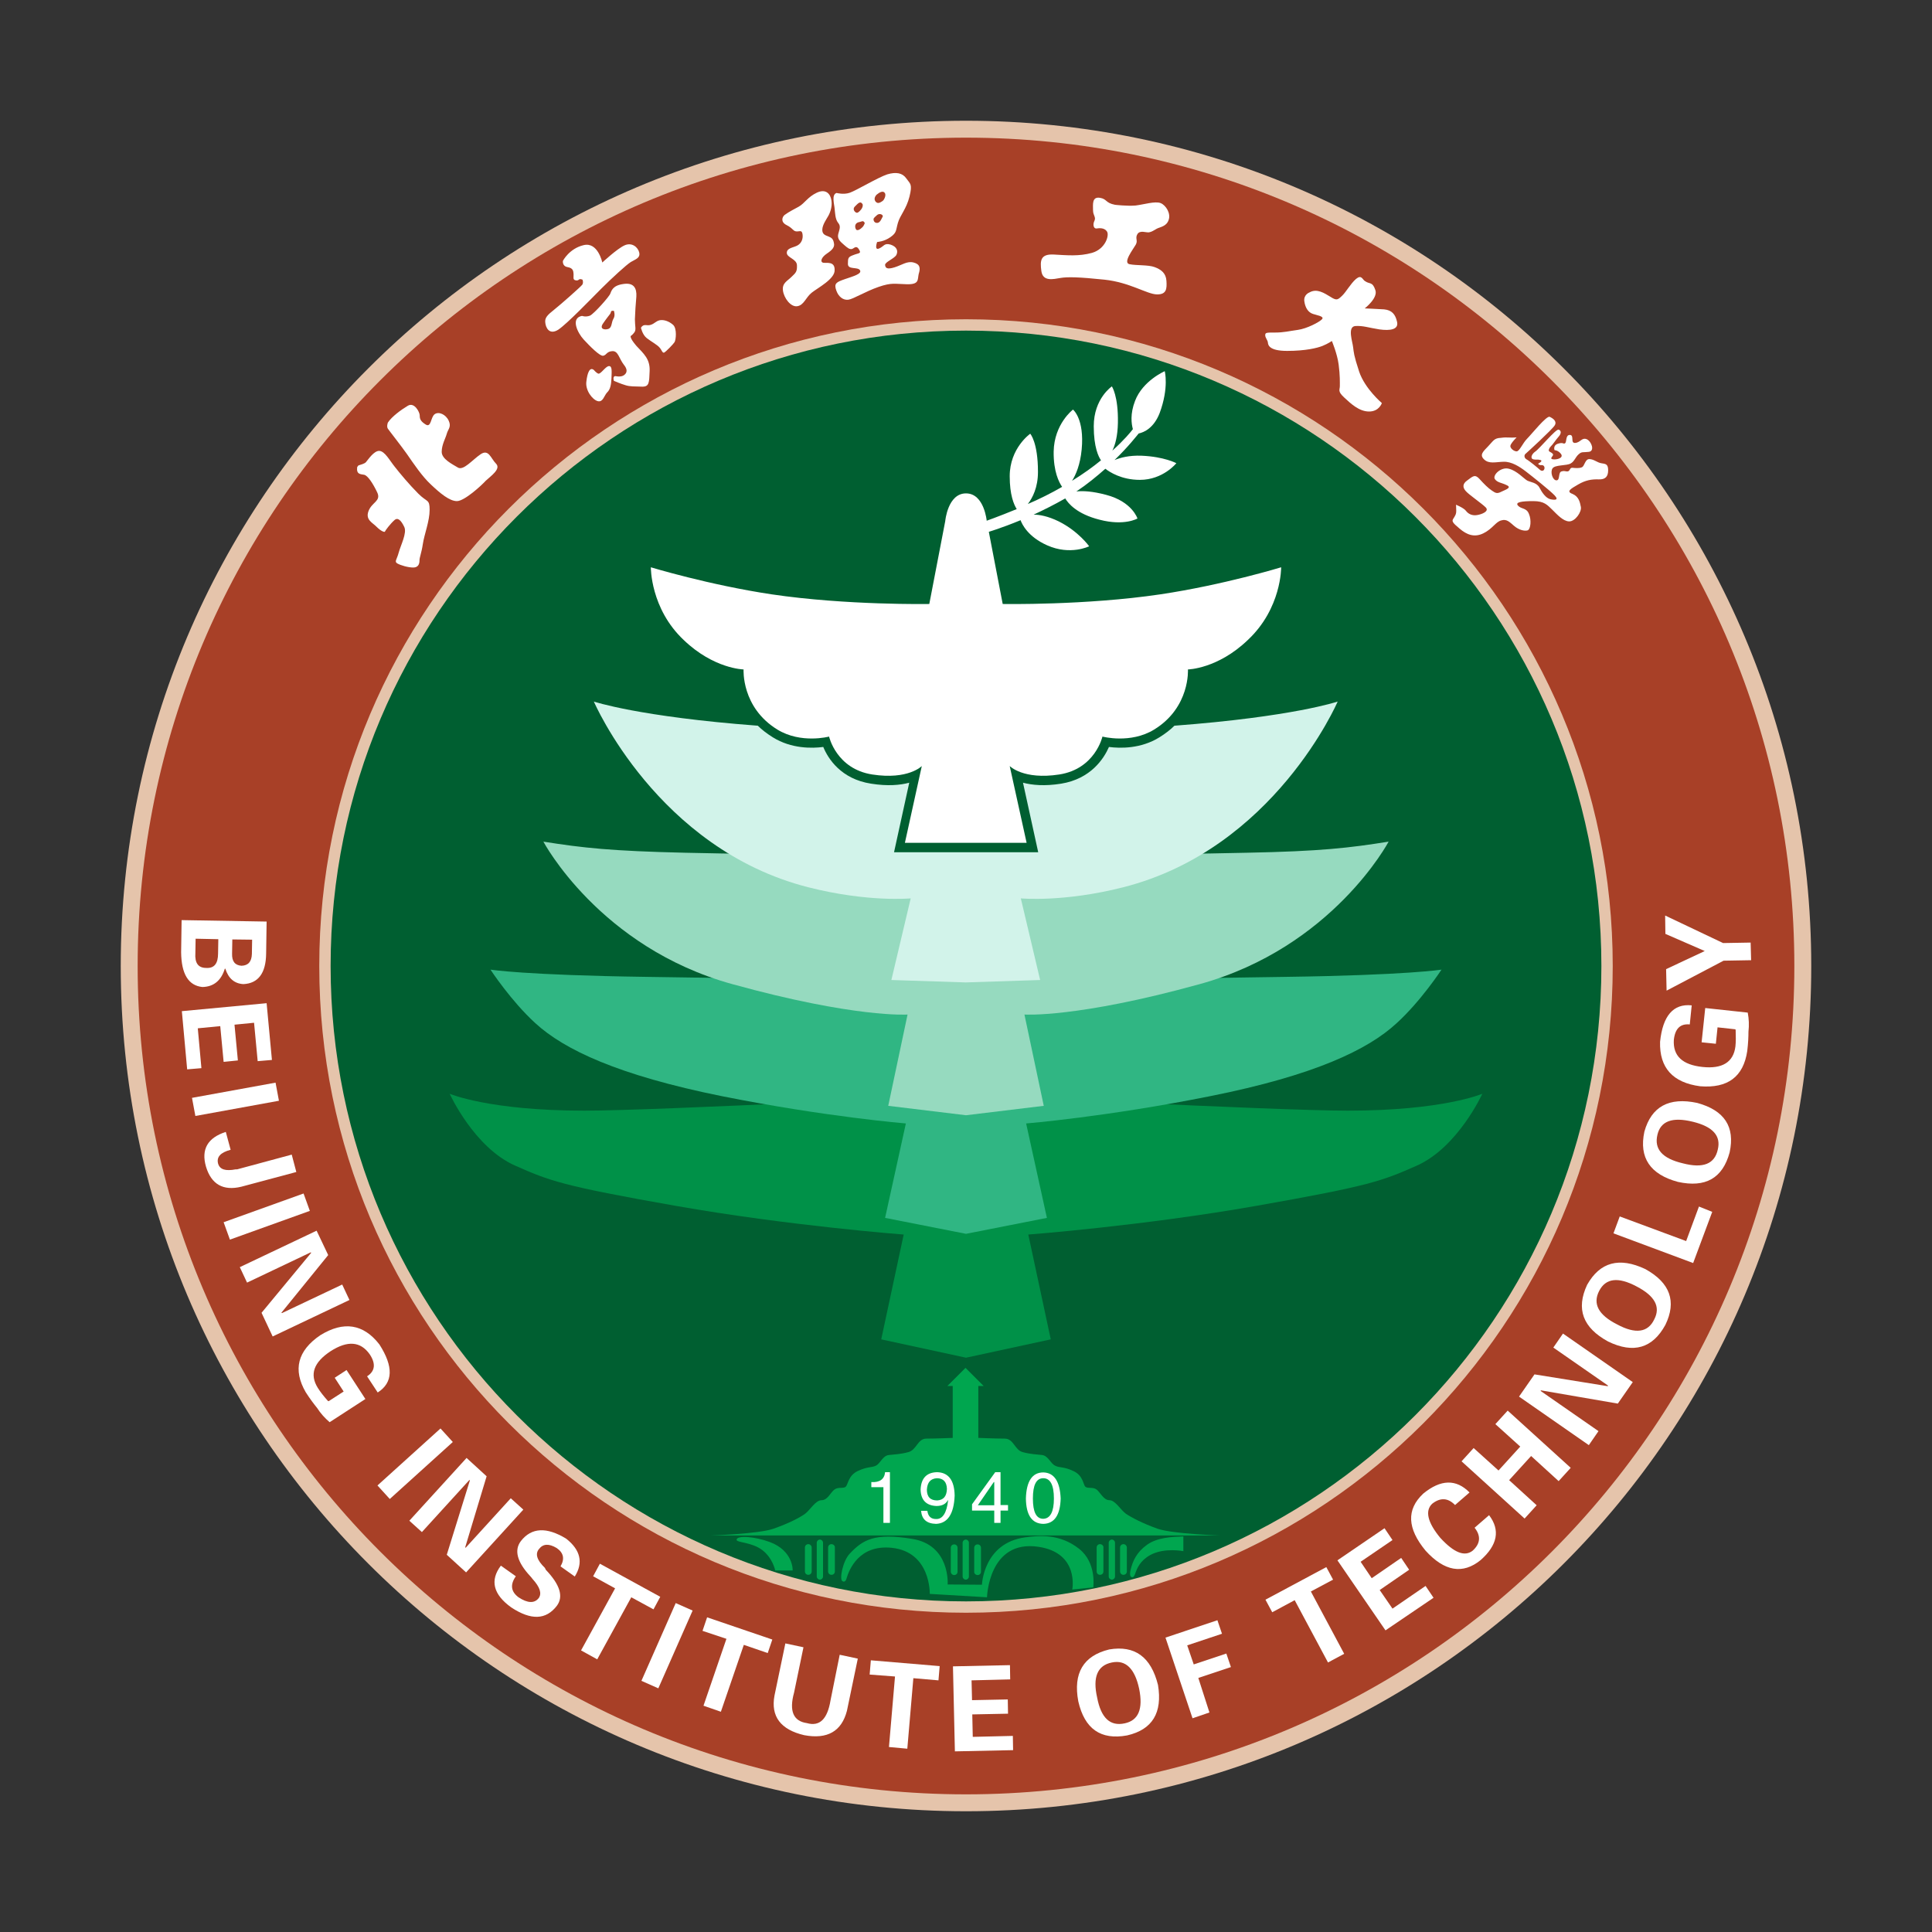 <?xml version="1.0" encoding="utf-8"?>
<!-- Generator: Adobe Illustrator 22.1.0, SVG Export Plug-In . SVG Version: 6.00 Build 0)  -->
<svg version="1.1" id="图层_1" xmlns="http://www.w3.org/2000/svg" xmlns:xlink="http://www.w3.org/1999/xlink" x="0px" y="0px"
	 viewBox="0 0 800 800" style="enable-background:new 0 0 800 800;" xml:space="preserve">
<rect x="0" y="0" width="800" height="800" fill="#333333" stroke="none"/>
<style type="text/css">
	.st0{fill:#E5C4AB;}
	.st1{fill:#A84027;}
	.st2{fill:#FFFFFF;}
	.st3{fill:#005F31;}
	.st4{fill:#009148;}
	.st5{fill:#30B683;}
	.st6{fill:#96DABF;}
	.st7{fill:#D2F3EA;}
	.st8{fill:#00A64F;}
</style>
<g>
	<path class="st0" d="M750,400c0,193.3-156.7,350-350,350C206.7,750,50,593.3,50,400C50,206.7,206.7,50,400,50
		C593.3,50,750,206.7,750,400"/>
	<path class="st1" d="M743,400c0,189.4-153.5,343-343,343C210.6,743,57,589.4,57,400C57,210.6,210.6,57,400,57
		C589.4,57,743,210.6,743,400"/>
	<g>
		<path class="st2" d="M75,394.3l0.2-13.3l35.2,0.6l-0.2,13.3c-0.1,8.1-3.3,12.3-9.4,12.6c-3.7-0.2-6.2-2.3-7.5-6.4l-0.2,0
			c-1.5,4.9-4.6,7.5-9.3,7.6C78,408.1,75.1,403.3,75,394.3z M81,388.7l-0.1,5.9c-0.3,4.2,1.2,6.2,4.5,6.2c3.3,0.2,4.9-1.8,4.9-6
			l0.1-5.9L81,388.7z M96.2,389l-0.1,5.9c-0.1,3.2,1.2,4.8,3.9,5c2.8-0.1,4.2-1.7,4.3-4.9l0.1-5.9L96.2,389z"/>
		<path class="st2" d="M75.3,418.7l35.1-3.3l2.2,23.5l-5.9,0.5l-1.5-15.9l-8.1,0.8l1.4,14.8l-5.9,0.6l-1.4-14.8l-9.3,0.9l1.5,16.5
			l-5.9,0.5L75.3,418.7z"/>
		<path class="st2" d="M115.5,455.8l-34.6,6.3l-1.4-7.5l34.6-6.3L115.5,455.8z"/>
		<path class="st2" d="M120.8,478.1l1.9,7.2l-22.8,6.1c-7.5,1.8-12.4-1-14.6-8.3c-2.1-7.2,0.7-12,8.2-14.4l2,7.4
			c-4.2,1.1-5.9,3-5.2,5.7c0.7,2.5,3.1,3.2,7.3,2.4c0.1,0,0.3,0,0.6,0L120.8,478.1z"/>
		<path class="st2" d="M128.3,501.4l-33.1,11.9l-2.6-7.2l33.1-11.9L128.3,501.4z"/>
		<path class="st2" d="M112.9,553.4l-4.6-9.8l20.6-24.9l-0.3-0.1l-26.3,12.5l-3-6.4l31.8-15.1l4.8,10.1l-19.4,23.9l0.3,0.1
			l24.9-11.8l3,6.4L112.9,553.4z"/>
		<path class="st2" d="M142.3,576.2l-3.7-5.7l4.9-3.2l7.8,12l-14.8,9.6c-2-1.7-3.8-3.7-5.2-5.9c-1.3-1.6-2.9-3.7-4.7-6.5
			c-5.4-9.3-3.4-17.2,6-23.6c9.7-6,17.9-4.7,24.5,3.8c5.9,9.2,5.7,15.8-0.7,19.9l-4.4-6.7c3.3-2.1,3.7-5.2,1.1-9.1
			c-3.8-5.4-9.2-5.8-16.2-1.3c-7,4.6-8.8,9.6-5.3,15.2c1,1.6,2.4,3.4,4.1,5.3c0.1,0.1,0.2,0.2,0.4,0.2L142.3,576.2z"/>
		<path class="st2" d="M187.5,597.1l-26.1,23.6l-5.1-5.6l26.1-23.6L187.5,597.1z"/>
		<path class="st2" d="M193,651.1l-8-7.3l9.6-30.9l-0.3,0l-19.6,21.5l-5.2-4.7l23.7-26l8.3,7.6l-8.9,29.5l0.3,0l18.6-20.4l5.2,4.7
			L193,651.1z"/>
		<path class="st2" d="M238,652.8l-5.9-4.2c1.8-3.1,1.3-5.6-1.6-7.6c-3.2-1.9-5.6-1.8-7.3,0.4c-1.7,2-0.9,4.6,2.4,7.8
			c0.1,0.2,0.3,0.5,0.4,0.8c5.9,6.2,7.4,11.1,4.6,14.9c-4.5,5.9-10.7,6.1-18.9,0.7c-7.5-5.4-8.9-11.2-4.3-17.3l6.2,4.4
			c-2.4,3.4-2.1,6.3,1.1,8.7c3.8,2.5,6.6,2.6,8.4,0.3c1.3-1.9,0.5-4.5-2.6-7.9c-0.3-0.4-0.6-0.8-0.9-1.1c-5.5-5.9-6.8-10.8-3.9-14.6
			c4.4-5.6,10.6-5.9,18.7-1C240.4,641.8,241.6,647.1,238,652.8z"/>
		<path class="st2" d="M245.6,652.7l2.8-5.2l25,13.7l-2.8,5.2l-9.2-5l-14.1,25.7l-6.7-3.7l14.1-25.7L245.6,652.7z"/>
		<path class="st2" d="M286.8,666.9l-14.2,32.2l-7-3.1l14.2-32.2L286.8,666.9z"/>
		<path class="st2" d="M290.9,675.3l1.9-5.6l27,9.2l-1.9,5.6l-9.9-3.4l-9.5,27.7l-7.2-2.5l9.5-27.7L290.9,675.3z"/>
		<path class="st2" d="M347.7,685.2l7.5,1.6l-4.5,21.6c-2.2,8.5-8.1,11.9-17.7,10.1c-9.8-2.3-13.9-7.8-12.3-16.4l4.5-21.6l7.5,1.6
			l-3.9,18.8c-2.1,7.6-0.3,11.8,5.3,12.6c5.3,1.5,8.5-1.6,9.8-9.4L347.7,685.2z"/>
		<path class="st2" d="M360.1,693.4l0.5-5.9l28.5,2.4l-0.5,5.9l-10.4-0.9l-2.5,29.2l-7.6-0.7l2.5-29.2L360.1,693.4z"/>
		<path class="st2" d="M395.4,725.2l-0.8-35.2l23.6-0.5l0.1,5.9l-16,0.4l0.2,8.2l14.8-0.3l0.1,5.9l-14.8,0.3l0.2,9.3l16.6-0.4
			l0.1,5.9L395.4,725.2z"/>
		<path class="st2" d="M466.7,718.6c-10.9,2-17.6-2.7-20.2-14.1c-2.2-11.7,2.1-18.9,12.8-21.5c10.6-1.8,17.3,3.1,20.2,14.7
			C481.4,709.2,477.2,716.2,466.7,718.6z M460.4,688.4c-6,1.2-8,6.1-6.1,14.5c1.6,8.5,5.4,12,11.4,10.7c5.7-1.2,7.7-5.9,6-14.3
			C469.9,690.9,466.1,687.2,460.4,688.4z"/>
		<path class="st2" d="M500.8,709.1l-7,2.4l-11.2-33.4l21.5-7.2l1.9,5.6l-14.4,4.8l2.7,7.9l13.5-4.5l1.9,5.6l-13.5,4.5L500.8,709.1z
			"/>
		<path class="st2" d="M526.8,667.6l-2.8-5.2l25.2-13.5l2.8,5.2l-9.2,4.9l13.8,25.8l-6.7,3.6l-13.8-25.8L526.8,667.6z"/>
		<path class="st2" d="M573.7,675.1l-19.9-29l19.5-13.3l3.3,4.9l-13.2,9l4.6,6.8l12.2-8.4l3.3,4.9l-12.2,8.4l5.3,7.7l13.7-9.4
			l3.3,4.9L573.7,675.1z"/>
		<path class="st2" d="M608.5,618l-6,5.2c-2.9-3-6.1-3.2-9.5-0.5c-3,2.9-1.9,7.7,3.4,14.1c5.7,6.2,10.1,7.9,13.4,5.3
			c3.2-2.9,3.5-6.1,0.8-9.5l6-5.2c4.7,6.2,3.5,12.4-3.5,18.6c-7.4,6-15,4.7-22.8-3.9c-7.6-9.2-8-17-1-23.6
			C596.6,612.5,603,612.4,608.5,618z"/>
		<path class="st2" d="M636.3,623.3l-5,5.5l-26.1-23.7l5-5.5l10.3,9.3l9-9.9l-10.3-9.3l5.1-5.6l26.1,23.7l-5,5.5L634,602.9l-9.1,10
			L636.3,623.3z"/>
		<path class="st2" d="M676.1,572.3l-6.2,8.9l-31.9-5.5l0,0.3l23.9,16.6l-4,5.8l-28.9-20.1l6.4-9.2l30.4,4.9l0-0.3L643.2,558l4-5.8
			L676.1,572.3z"/>
		<path class="st2" d="M689.6,548.6c-5.3,9.7-13.2,12-23.7,6.9c-10.5-5.7-13.4-13.5-8.7-23.5c5.3-9.4,13.3-11.6,24.1-6.5
			C691.6,531.2,694.3,538.9,689.6,548.6z M662.2,534.5c-2.8,5.4-0.3,10,7.4,13.9c7.6,4.1,12.8,3.4,15.4-2.1
			c2.7-5.2,0.2-9.7-7.3-13.6C670,528.6,664.9,529.3,662.2,534.5z"/>
		<path class="st2" d="M709,501.8l-7.9,21.2l-33-12.3l2.6-7l27.5,10.2l5.3-14.3L709,501.8z"/>
		<path class="st2" d="M716.2,477.2c-2.9,10.7-10,14.7-21.4,12.2c-11.5-3.1-16.2-10-13.9-20.8c2.9-10.4,10.2-14.4,21.9-11.9
			C714.1,459.8,718.5,466.6,716.2,477.2z M686.3,469.9c-1.4,5.9,2,9.8,10.5,11.8c8.4,2.2,13.2,0.3,14.5-5.7
			c1.4-5.7-2.1-9.5-10.3-11.5C692.5,462.4,687.6,464.2,686.3,469.9z"/>
		<path class="st2" d="M711.2,425.4l-0.7,6.8l-5.9-0.6l1.5-14.2l17.6,1.9c0.5,2.6,0.6,5.2,0.3,7.9c0,2-0.1,4.7-0.5,8
			c-1.6,10.7-8.1,15.5-19.5,14.6c-11.3-1.5-16.9-7.6-16.6-18.4c1.1-10.8,5.5-15.9,13.1-15.1l-0.8,7.9c-3.9-0.4-6.1,1.7-6.6,6.4
			c-0.4,6.6,3.5,10.3,11.8,11.2c8.3,0.9,12.9-2,13.7-8.5c0.2-1.9,0.2-4.1,0.1-6.7c0-0.1,0-0.3-0.2-0.4L711.2,425.4z"/>
		<path class="st2" d="M725.1,397.6l-11.4,0.2l-23.6,12.4l-0.2-8.9l16-7.5l-16.3-7.1l-0.1-7.6l24,11.4l11.4-0.2L725.1,397.6z"/>
	</g>
	<path class="st0" d="M667.8,400c0,147.9-119.9,267.8-267.8,267.8c-147.9,0-267.8-119.9-267.8-267.8
		c0-147.9,119.9-267.8,267.8-267.8C547.9,132.2,667.8,252.1,667.8,400"/>
	<path class="st3" d="M663.1,400c0,145.3-117.8,263.1-263.1,263.1c-145.3,0-263.1-117.8-263.1-263.1
		c0-145.3,117.8-263.1,263.1-263.1C545.3,136.9,663.1,254.7,663.1,400"/>
	<path class="st2" d="M472.7,188.7c-5.1-0.2-8.8,0.8-11.2,1.8c5.8-5.6,9.3-10.2,10-11c2.3-0.5,6.3-2.3,8.7-8.5
		c3.9-10.5,2.1-17.3,2.1-17.3s-9.1,3.9-12.3,12.3c-2.1,5.4-1.5,9.5-0.9,11.7c-0.9,1.2-3.6,4.5-8.5,8.9c1.2-2.4,2.2-6.1,2.3-11.5
		c0.2-11.2-2.5-15.1-2.5-15.1s-7.5,5-7.5,16.5c0,8.7,2,12.7,3,14.1c-3.3,2.7-7.3,5.6-12,8.5c1.6-2.5,3.4-6.7,4-13
		c1.2-12.7-3.6-16.5-3.6-16.5s-7.8,5.9-8,17.4c-0.1,8.3,2.2,12.7,3.5,14.6c-4.5,2.6-9.5,5.1-14.2,7.1c2-2.6,4.2-6.9,4.2-13.3
		c0-12.3-3.2-15.8-3.2-15.8s-8.5,5.9-8.5,17.6c0,7.7,1.7,11.7,2.9,13.6c-7.5,3.1-13.2,5.1-13.2,5.1l0.7,4.6c0,0,5.9-1.7,14.1-5.1
		c0.6,1.7,3.1,6.9,11,10.4c9.6,4.3,17.4,0.4,17.4,0.4s-4.4-6.2-12.6-10.3c-4.5-2.2-8-2.8-10.4-2.8c4.1-1.9,8.5-4.1,12.9-6.6
		c0.1,0,0.1-0.1,0.2-0.1c1.2,2,4.7,6.4,14.2,8.8c10.3,2.7,15.7-0.5,15.7-0.5s-2.2-7-13-9.8c-5.6-1.5-9.6-1.7-12.3-1.4
		c4.5-3,8.5-6.3,12-9.4c1.7,1.3,6.6,4.6,14.3,4.6c9.6,0,15.1-6.9,15.1-6.9S482.1,189.1,472.7,188.7"/>
	<path class="st2" d="M530.5,234.9c0,0-23.9,7.3-50,11.2c-31,4.6-65.3,4-65.3,4l-6.6-34.3c0,0-1-11.5-8.6-11.5
		c-7.6,0-8.6,11.5-8.6,11.5l-6.6,34.3c0,0-34.3,0.6-65.3-4c-26-3.9-50-11.2-50-11.2s-0.2,17.1,13.6,30.1
		c12.5,12,24.8,12.2,24.8,12.2s-1,15.7,14,24.9c9.8,6,21.4,2.9,21.4,2.9s3,13.4,17.9,15.7c14.9,2.3,20.5-3.5,20.5-3.5l-7,31.8h50.4
		l-7-31.8c0,0,5.6,5.8,20.5,3.5c14.9-2.3,17.9-15.7,17.9-15.7s11.6,3.1,21.4-2.9c15-9.2,14-24.9,14-24.9s12.3-0.2,24.8-12.2
		C530.7,251.9,530.5,234.9,530.5,234.9"/>
	<path class="st4" d="M558.1,459.9c-30.5,0-158.1-6.7-158.1-6.7s-127.6,6.7-158.1,6.7c-39.4,0-55.7-7-55.7-7s10.1,22.3,27.2,29.8
		c14.3,6.3,19.2,8.3,66.3,16.6c47.1,8.3,94.5,11.9,94.5,11.9l-9.3,43.4l35.1,7.6l35.1-7.6l-9.3-43.4c0,0,47.4-3.6,94.5-11.9
		c47.1-8.3,52-10.3,66.3-16.6c17.1-7.6,27.2-29.8,27.2-29.8S597.6,459.9,558.1,459.9"/>
	<path class="st5" d="M532.3,404.5c-75.9,1-132.3,2.3-132.3,2.3s-56.4-1.3-132.3-2.3c-50.4-0.7-64.6-3-64.6-3s8.5,13,18.6,22.2
		c11.9,10.9,34.1,21.5,77.2,30.2c43.1,8.6,76.2,11.3,76.2,11.3l-8.6,39.1l33.5,6.6l33.5-6.6l-8.6-39.1c0,0,33.1-2.7,76.2-11.3
		c43.1-8.6,65.3-19.2,77.2-30.2c10.1-9.2,18.6-22.2,18.6-22.2S582.6,403.8,532.3,404.5"/>
	<path class="st6" d="M516.3,353.1c-34.5,0.8-116.3,1.6-116.3,1.6s-81.8-0.8-116.3-1.6c-30.5-0.7-42.4-2-58.7-4.6
		c0,0,23.2,43.8,78.2,59c51,14.1,72.6,12.6,72.6,12.6l-8,37.8l32.2,3.9l32.2-3.9l-8-37.8c0,0,21.6,1.5,72.6-12.6
		c55-15.2,78.2-59,78.2-59C558.8,351.1,546.8,352.5,516.3,353.1"/>
	<path class="st7" d="M486.3,300.5c-1.7,1.7-3.8,3.3-6.2,4.8c-7.7,4.8-16.3,4.6-20.9,4c-2.1,4.8-7.5,13.2-19.8,15.2
		c-6.9,1.1-12,0.6-15.8-0.4c1.9,8.8,6.3,28.8,6.3,28.8h-59.7c0,0,4.4-20.1,6.3-28.8c-3.7,1-8.9,1.5-15.8,0.4
		c-12.4-1.9-17.8-10.3-19.8-15.2c-4.6,0.6-13.2,0.8-20.9-4c-2.4-1.5-4.5-3.1-6.2-4.8c-49.2-3.7-67.9-10-67.9-10s26.2,61,88.8,76.9
		c24.8,6.3,42.4,4.6,42.4,4.6l-8,33.8l30.8,1l30.8-1l-8-33.8c0,0,17.6,1.7,42.4-4.6c62.6-15.9,88.8-76.9,88.8-76.9
		S535.4,296.8,486.3,300.5"/>
	<path class="st8" d="M479.3,633c-6.2-2.2-10.9-4.7-13.1-6.2c-2.2-1.6-4.4-5.6-6.8-5.6s-3.7-3.1-5.3-4.4c-1.6-1.2-3.7-0.3-4.7-1.2
		c-0.9-0.9-0.9-4.7-5-6.5c-4-1.9-5.6-1.2-7.5-2.2c-1.9-0.9-2.8-4-5.3-4.4c-2.5-0.3-4.7-0.3-8.1-1.2c-3.4-0.9-3.7-5.6-7.5-5.6
		c-3.7,0-10.9-0.3-10.9-0.3v-21.5l2.2,0l-7.5-7.5l-7.5,7.5l2.2,0v21.5c0,0-7.1,0.3-10.9,0.3c-3.7,0-4,4.7-7.5,5.6
		c-3.4,0.9-5.6,0.9-8.1,1.2c-2.5,0.3-3.4,3.4-5.3,4.4c-1.9,0.9-3.4,0.3-7.5,2.2c-4,1.9-4,5.6-5,6.5c-0.9,0.9-3.1,0-4.7,1.2
		c-1.6,1.2-2.8,4.4-5.3,4.4c-2.5,0-4.7,4-6.8,5.6c-2.2,1.6-6.8,4-13.1,6.2c-6.2,2.2-26.1,2.8-26.1,2.8h210.9
		C505.5,635.8,485.6,635.2,479.3,633"/>
	<g>
		<path class="st2" d="M368.5,609.6v21h-2.7v-14.8h-5v-2.1c3.5,0.2,5.4-1.2,5.7-4.1H368.5z"/>
		<path class="st2" d="M381.4,625.6h2.6c0.3,2.3,1.5,3.4,3.6,3.4c2.7,0.1,4.4-2.5,5-7.8h-0.1c-0.9,1.6-2.4,2.4-4.8,2.4
			c-4.2-0.2-6.4-2.5-6.5-6.8c0.2-4.7,2.5-7.1,6.8-7.2c4.7,0.1,7.2,3.3,7.3,9.7c-0.3,7.6-2.9,11.5-7.7,11.7
			C383.7,630.9,381.7,629.1,381.4,625.6 M388.1,621.3c2.6-0.2,3.9-1.7,4-4.8c-0.1-2.9-1.5-4.4-4.2-4.4c-2.6,0.2-3.9,1.7-4.1,4.7
			C383.8,619.8,385.2,621.3,388.1,621.3"/>
		<path class="st2" d="M417.4,625.5h-3.1v5.1h-2.6v-5.1h-9.2v-2.6l9.6-13.3h2.2v13.6h3.1V625.5z M411.5,613.7l-6.6,9.6h6.8v-9.6
			H411.5z"/>
		<path class="st2" d="M439.2,620.5c-0.2,6.9-2.6,10.4-7.2,10.5c-4.7-0.1-7.1-3.6-7.2-10.5c0.2-7.1,2.6-10.8,7.2-10.8
			C436.5,609.8,438.9,613.4,439.2,620.5 M436.4,620.5c0-5.6-1.5-8.4-4.4-8.4c-2.9,0-4.3,2.8-4.3,8.4c0,5.6,1.4,8.4,4.3,8.4
			C434.9,628.8,436.4,626,436.4,620.5"/>
	</g>
	<path class="st2" d="M173.2,204.4c-3.7-3.7-7.7-8.5-9.8-11.2c-2.1-2.6-4-6.3-6.3-6.5c-2.3-0.1-4.7,3.7-5.6,4.7
		c-0.7,0.7-2.2,1-3,1.3c-0.3,0.1-0.5,0.7-0.6,0.7c-0.4,3.1,1.4,2.9,2.9,3.2c1.5,0.3,3.7,3.7,5.4,7.3c1.7,3.6-2.2,4-3.6,7.7
		c-1.4,3.7,1.7,4.8,3.4,6.6c1.8,1.8,3.3,2.3,3.4,1.9c0.1-0.4,2.3-3.3,3.9-4.7c1.5-1.4,2.9,0.3,4.1,2.8c1.2,2.5-1.5,7.6-2.3,10.6
		c-0.8,3-1.9,3.7-0.6,4.5c1.4,0.8,4.5,1.7,6.6,1.7c2.1,0,2.6-1.5,2.6-2.9c0-1.4,0.8-2.9,1.4-6.9c0.6-4,2.8-9.4,2.8-14.1
		C177.9,206.6,176.9,208.1,173.2,204.4z M205.4,192c-2.2-2.2-3-6.2-6.4-3.9c-3.4,2.3-7.1,6.9-9.4,5.5c-2.3-1.4-6.7-3.5-6.7-6.5
		c0-3,1.6-5.6,2.1-7.5c0.5-1.9,2-2.8,0.8-5.4c-1.2-2.6-4.1-3.9-5.8-2.7c-1.7,1.2-1.4,5.7-3.7,4.3c-2.3-1.4-2.5-2.5-2.5-3.8
		c0-1.3-2.2-5.6-4.9-4c-2.7,1.6-6.7,4.5-8.3,7c0,0-0.6,1.6,0,2.5c0.6,0.9,5.2,6.7,7.9,10.5c2.7,3.9,6.3,9.3,10,12.7
		c3.7,3.5,7.6,6.8,10.7,6.8c3.1,0,10.2-6.5,11.9-8.4C203.1,197.2,207.6,194.2,205.4,192z"/>
	<path class="st2" d="M248.9,119.6c4.3-4.3,10.5-10,12.3-11.1c1.8-1.1,4-1.6,3.5-3.9c-0.5-2.2-3-4.4-6.1-3c-3.1,1.4-9.2,7.1-9.2,7.1
		s-1.8-8.6-7.7-7.2c-6,1.4-8.6,6.5-8.6,6.5s-0.4,2.2,1.9,2.6c2.4,0.4,2.4,1.7,2.5,2.9c0.1,1.2-0.5,2.4,1,2.6c1.5,0.2,0.9-1,2.7-0.3
		c0,0,0.5,1.2-0.1,2.1c-0.7,0.9-8.7,8-11.6,10.3c-2.9,2.3-4,3.4-3.7,5.5c0.2,1.9,1.6,5.2,5.4,2.8C235,133.9,244.6,123.9,248.9,119.6
		z M252.1,151.6c-1.4,0.1-3.4,3.5-4.4,3.1c-0.8-0.3-1.8-1.5-1.8-1.5c-1.7-1.4-2.7,1.2-3.1,4.8c-0.5,3.6,2.5,7.5,4.7,8.1
		c2.2,0.6,2.7-2.4,3.9-3.6c1.3-1.2,1.7-3.2,1.8-6C253.3,153.5,253.5,151.5,252.1,151.6z M278.7,134.5c-1.7-1.5-3.8-2.2-5.5-1.9
		c-1.7,0.4-2,1.3-3.7,1.9c-1.7,0.6-2.9-0.7-4.1,1.2c0,0,0.6,2.9,2.4,4.3c1.8,1.4,4.4,2.8,5.3,3.9c0.9,1,1.2,2.4,1.9,2.1
		c0.7-0.3,3.8-3.5,4.3-4.3C279.9,140.8,280.4,136,278.7,134.5z M261.2,139.1c0,0,0.7-0.4,1.5-1.5c0.8-1.1,0.2-2.5,0.2-5.4
		c0.1-3,0.3-6,0.6-9.4c0.2-3.4-1-5.9-5.4-5.2c-4.4,0.6-4.9,2.8-5.4,4c-0.4,1.2-6.7,8.3-8.4,9.1c-1.8,0.7-3.3,0.1-3.3,0.1
		c-4.9,0.9-1.8,7.1,0.7,9.8c2.5,2.7,6.7,7,8.1,6.7c1.4-0.3,1.4-1.8,3.8-1.9c2.4-0.1,2.7,3,4.7,5.6c2.2,2.7,0.7,3.9,0,4.4
		c-0.5,0.3-1.3,0.7-3.1,0.4c-1.8-0.4-1,1.9-1,1.9s3,1.3,4.8,1.8c1.8,0.6,3.8,0.5,6.8,0.6c3.1,0.1,3-1.7,3.2-6.5
		c0.2-4.9-2.4-7.1-5.5-10.4C260.5,139.7,261.2,139.1,261.2,139.1z M254,132c-0.9,1.5-0.5,3.6-2.1,4.2c-1.5,0.5-3.7,0.1-2.3-2.1
		c1.5-2.2,2.5-3.4,3.1-4.2c0.5-0.8-0.1-1.3,1.5-1.2C254.2,128.7,254.9,130.6,254,132z"/>
	<path class="st2" d="M340.9,108.8c-1.4-0.3-0.9-2.2,1.5-3.8c2.4-1.6,3.3-2.8,2.9-4.4c-0.3-1.7-1-2.2-2.3-2.7
		c-1.3-0.5-2.6-0.9-2.5-2.9c0.1-2,1.7-4.2,2.3-5.3c0.7-1.1,1.9-3.8,1.5-6.6c-0.4-2.8-2.3-5.1-6.1-3.3c-3.8,1.8-5,4.4-7.5,5.8
		c-1.6,0.9-3.9,2-5.8,3.4c-1,0.8-1.8,2.9,0.8,4.2c2.6,1.3,2.6,2.4,3.9,2.6c1.3,0.2,2.4-0.8,2.7,1.1c0.3,1.8-0.3,3.8-2.2,4.8
		c-1.8,0.9-4.3,1-4.3,3c0,2,4.1,2.5,4.2,5.1c0.1,2.6-0.4,3.1-2.2,4.8c-1.8,1.8-4,2.6-3.6,5.7c0.4,3.1,3.2,6.9,5.9,6.5
		c2.8-0.4,3.5-3.6,6-5.6c2.5-2,9.7-5.7,9.5-9.4C345.7,108.1,342.3,109,340.9,108.8z M378.3,108.7c-2.7-0.7-4.7,1-7.9,2
		c-3.2,1-3.8,0.2-3.9-1c-0.1-1.2,4-2.7,4.7-4.2c0.7-1.5,0.3-3.3-2.4-4.2c-2.7-0.8-2.7,0.7-4.8,1.6c-2.1,0.9-0.8-2.7-0.8-2.7
		s2.8-0.1,5.5-2c2.7-1.9,2.2-2.8,3.1-5.9c0.9-3.2,3.5-5.7,4.8-10.9c1.3-5.3,0.3-5.2-1.3-7.5c-1.6-2.3-4.2-2.8-7.9-1.7
		c-3.7,1.2-12.9,6.7-15.5,7.6c-2.5,0.9-5.5,0.1-5.5,0.1c-2.2,0.7-0.9,4.8-0.8,6.5c0.2,1.6,0.2,4.3,1.4,5.8c1.3,1.5,0.6,2.7,0.1,4.7
		c-0.5,2,0.8,3.1,2.4,4.5c1.6,1.4,2.3,1.9,3.3,1.7c0.9-0.3,1.8-1.7,2.9,0.2c1.1,1.8-0.1,1.4-2.3,2.3c-2.2,0.8-2.3,1.2-2.3,3.7
		c0,2.5,4.1,1.1,5,2.6c0.9,1.5-2.8,2.5-6.3,3.7c-3.4,1.2-4.6,1.7-3.5,4.7c0.9,2.6,2.9,4.1,5,3.8c2.1-0.3,7-3.4,12.5-5.3
		c5.5-1.9,6.7-1.2,11.8-1.1c5.1,0.1,4.3-1.9,4.8-4.2C381.2,111,381,109.4,378.3,108.7z M363,80.6c1.2-1,2.6-1.7,3.3-0.8
		c0.8,0.8-0.1,2.9-0.8,3.4c-0.8,0.5-2,1.5-3,0.2C361.5,82,363,80.6,363,80.6z M354,85.5c1.3-1.3,2.3-2.5,3.2-0.9
		c0,0,0.3,0.9-0.6,2.1c-0.5,0.6-1.1,1.3-1.7,1.4C354.3,88.2,352.7,86.8,354,85.5z M357.2,94c-0.9,0.9-2.4,2-2.9,0.7
		c-0.5-1.3,0-2.4,1.3-2.7c1.3-0.2,1.8-1,2.5,0.4C358,92.4,357.9,93.2,357.2,94z M361.7,90.8c0-0.6,1.1-1.4,1.1-1.4
		c1.4-1.6,3.1-0.3,2.7,0.3c-0.4,0.7-1,2.5-2.2,2.6C362.1,92.4,361.7,91.4,361.7,90.8z"/>
	<path class="st2" d="M461.7,84.8c0,0,5.1,0.6,8.5,0.3c3.4-0.4,8.1-1.9,10.4-1c2.2,0.9,4.3,4.3,3.3,7c-0.9,2.7-3.6,2.9-4.9,3.6
		c-1.3,0.7-2,1.3-3.2,1.5s-3.7-1-4.8,0.7c-1.1,1.8,0.3,2.6-0.7,4.4c-1,1.8-5.5,7.5-2.6,8.1c2.9,0.6,7.7,0.2,10.4,1.2
		c2.7,1,4.7,2.5,4.9,5.7c0.2,3.2,0.1,5.7-4,5.6c-4.1-0.1-11.2-5-21.7-6.1c-10.5-1.1-15.3-1.2-18.2-0.7c-3,0.5-7.3,1.6-7.9-2.9
		c-0.6-4.4-0.3-7.1,5.2-6.8c5.5,0.3,10.4,0.8,15.8-0.7c5.5-1.6,7.2-7.2,6.2-8.8c-1-1.6-3.1-1.5-4.3-1.3c-1.3,0.2-1.7-1.7-0.9-3.2
		c0.7-1.6-0.6-2.1-0.6-4.4c0-2.3-0.5-5.6,2.8-5.1C458.5,82.4,457.6,84,461.7,84.8z"/>
	<path class="st2" d="M542.2,121.1c0,0-2.5,0.9-2.1,3.7c0.4,2.8,1.7,4.6,3.6,5.2c1.8,0.6,4.8,1,3.7,2.2c-1.1,1.2-6.3,3.9-10,4.4
		c-3.7,0.5-5.8,1.1-9.4,1.1c-3.6,0-4.1,0-4.1,1.1c0,1.1,1,2,1.1,3c0.1,1,0.4,3.5,8,3.5s12.5-1.2,14.7-2.1c2.2-0.9,3.8-2,3.8-2
		s2.2,5.2,2.8,9.7c0.6,4.6,0.5,7.5,0.5,9c0,1.5-1,2.1,1.7,4.6c2.7,2.5,6.2,5.9,10.4,5.9c4.2,0,5.3-3.5,5.3-3.5s-7-5.9-9.4-13
		c-2.3-7-2.2-7.9-2.5-10.1c-0.2-2.2-2.5-8.5,0.9-8.8c3.3-0.2,5.5,0.7,10,1.4c4.4,0.6,8,0.1,7.3-3.1c-0.7-3.2-2.2-4.9-5.4-5.2
		c-3.2-0.2-8-0.4-8-0.4s5.6-4.3,4.4-7.6c-1.2-3.6-2.3-2.3-4.3-3.7c-1.1-0.7-1.4-2.8-3.7-0.9c-2.3,2-4.1,5.4-5.8,7
		c-1.7,1.6-2.2,2.1-4.8,0.4C548.4,121.4,545.3,119.3,542.2,121.1z"/>
	<path class="st2" d="M628,181.1c0,0-2.6,2.6-2.6,3.6c0,1,1.5,2.2,2.6,2.2c1.2,0,2.5-3.4,4.3-5.2c1.8-1.8,8.1-9.7,9.4-9.1
		c1.3,0.6,3.1,1.8,2.1,3.5c-1,1.7-11.5,11.3-12.2,11.9c-0.6,0.6-0.4,1.7,0.5,2.2c1,0.5,5,3.8,5.5,4.3c0.5,0.5,1.4,0.7,1.8-0.1
		c0.4-0.8,0-1.9-1.1-1.8c-1.1,0.1-1.4-0.6-1.4-0.6s2.2-1.1,1-1.5c-1.3-0.4-1.7,0-3-0.3c-1.3-0.3-0.8-2.1,0.8-3.2
		c1.7-1.1,8.6-9.5,9.7-9.1c1.2,0.4,1.1,1.7,0,2.9c-1.1,1.2-2.5,3.4-3.3,4.1c-0.7,0.7-1,1.7-0.6,2c0.3,0.3,1.6,0.7,1.6,1.4
		c0,0.6-1.7,1.7,0,1.9c1.7,0.2,4.4-0.6,3.3-2.2c-1.2-1.6-2.7-1.6-2.7-1.6s-0.8-2,1.5-2.7c2.3-0.7,2.1,0.4,2.9-0.2
		c0.7-0.6,0.1-3.5,2-3.4c1.9,0.1,0,3.5,2.2,3.3c2.2-0.2,2.7-2.4,4.8-1.5c2,1,3.3,4.9,0.8,5.2c-2.4,0.3-2.9-0.2-4.2,1
		c-1.4,1.2-1.7,2.9-3.3,3.8c-1.6,1-6.4,0.5-7.5,2c-1.1,1.5,0,5,1.6,5c1.6,0,0.6-3.3,2.1-3.7c1.5-0.4,1.5,0.1,2.5,0
		c1.1-0.1,0.8-1.6,2-1.5c1.2,0.1,2.7,0.3,3.9-0.2s1.3-3.5,3.2-3.4c1.9,0.1,3.1,1.4,4.8,1.7c1.7,0.3,2.9,0.2,2.9,2.9
		c0,2.6-1.1,3.9-3.9,3.8c-2.9-0.1-5.4,0.3-8.5,2.1c-3.1,1.8-5.1,2.9-2.4,3.9c2.6,1.1,3.1,3.3,3.5,5.4c0.4,2.1-2.4,6.1-4.9,6
		c-2.4-0.1-4.8-2.7-6.9-4.8c-2.1-2-3.3-3.6-7.9-3.6c-4.7,0-7.7,0.4-6.3,1.9c1.4,1.5,3.5,0.8,4.5,3.4c1.1,2.5,0.7,6.3-0.5,6.8
		c-1.3,0.4-3.6-0.1-5.6-1.8c-2-1.7-3.1-3-5.4-2.3c-2.3,0.6-3.5,3.4-7.3,5.3c-3.8,1.9-7,0.6-9.9-1.9c-3-2.5-3.4-3.1-2.5-4.3
		c0.8-1.3,1.1-1.8,1.1-3c0-1.2-0.1-2.6-0.1-2.6s3.2,1.3,4.1,2.5s2.4,2.1,4.5,1.8c2.1-0.3,5.3-1.6,3.7-3.2c-1.6-1.6-7-5.3-8.2-6.7
		c-1.3-1.4-1.6-3,0.6-4.5c2.2-1.6,3.1-2.7,5-0.6c1.9,2.1,3.6,3.8,5.1,4.8c1.5,1,2.1,1.5,4,0.5c1.9-0.9,4.4-1.7,2.2-2.7
		c-2.2-1.1-3.8-1-4.9-2.5c-1.1-1.6,2.5-5.2,5.8-4.3c3.3,0.8,6.2,4.1,7.6,4.9c1.4,0.7,4,0.8,5.1,3c1.1,2.1,2.6,4.2,4.4,4.7
		c1.8,0.4,3.8,0.5,1.8-1.6c-2-2.1-9.3-7.9-11.9-9.9c-2.6-2-5.9-4.1-9.2-4c-3.3,0.1-6.1,1-8.1-1c-2-1.9-0.3-3.3,1.8-5.5
		c2.1-2.2,2.4-3.3,5.2-3.4C624.2,180.9,625,181.4,628,181.1z"/>
	<path class="st8" d="M318.7,638.5c-6.2-2.3-13.7-2.8-13.7-0.9c0,1.2,6.3,0.9,10.7,4.3c4.3,3.3,5.3,8.4,5.3,8.4h7.2
		C328.3,650.3,328.5,642.1,318.7,638.5 M334.7,639.4c-0.8,0-1.4,0.6-1.4,1.4v9.9c0,0.8,0.6,1.4,1.4,1.4c0.8,0,1.4-0.6,1.4-1.4v-9.9
		C336.1,640.1,335.5,639.4,334.7,639.4 M344.3,639.4c-0.8,0-1.4,0.6-1.4,1.4v9.9c0,0.8,0.6,1.4,1.4,1.4c0.8,0,1.4-0.6,1.4-1.4v-9.9
		C345.8,640.1,345.1,639.4,344.3,639.4 M339.5,637.5c-0.7,0-1.3,0.6-1.3,1.3v14c0,0.7,0.6,1.3,1.3,1.3c0.7,0,1.3-0.6,1.3-1.3v-14
		C340.8,638.1,340.2,637.5,339.5,637.5 M404.8,652.2c0.8,0,1.4-0.6,1.4-1.4v-9.9c0-0.8-0.6-1.4-1.4-1.4c-0.8,0-1.4,0.6-1.4,1.4v9.9
		C403.3,651.5,404,652.2,404.8,652.2 M395.1,652.2c0.8,0,1.4-0.6,1.4-1.4v-9.9c0-0.8-0.6-1.4-1.4-1.4c-0.8,0-1.4,0.6-1.4,1.4v9.9
		C393.7,651.5,394.3,652.2,395.1,652.2 M399.9,654.1c0.7,0,1.3-0.6,1.3-1.3v-14c0-0.7-0.6-1.3-1.3-1.3s-1.3,0.6-1.3,1.3v14
		C398.6,653.5,399.2,654.1,399.9,654.1 M465.2,639.4c-0.8,0-1.4,0.6-1.4,1.4v9.9c0,0.8,0.6,1.4,1.4,1.4s1.4-0.6,1.4-1.4v-9.9
		C466.6,640.1,466,639.4,465.2,639.4 M460.4,637.5c-0.7,0-1.3,0.6-1.3,1.3v14c0,0.7,0.6,1.3,1.3,1.3c0.7,0,1.3-0.6,1.3-1.3v-14
		C461.7,638.1,461.1,637.5,460.4,637.5 M455.5,639.4c-0.8,0-1.4,0.6-1.4,1.4v9.9c0,0.8,0.6,1.4,1.4,1.4c0.8,0,1.4-0.6,1.4-1.4v-9.9
		C457,640.1,456.3,639.4,455.5,639.4 M446.8,641.3c-8-6.3-16.6-5.5-22.4-4.7c-17.2,2.4-17.8,19.6-17.8,19.6l-14.2-0.1
		c0,0,1.2-16.4-14.8-18.9c-15.4-2.5-20.3,0.3-25.8,6.2c-2.8,3-4.3,10.5-3,11.3c1.1,0.8,1.7-0.8,1.7-1c1.1-3.8,5.2-14.1,18.6-12.8
		C385.5,642.5,385,660,385,660l23.7,1.4c0,0,0.6-24,21.3-20.9c17,2.5,14,17.7,14,17.7l8.7-0.9C452.7,657.3,454.2,647.1,446.8,641.3
		 M474.9,639.7c-4.3,3.1-5.9,6.7-6.8,10.6c-0.5,2.3,0.2,2.9,0.9,2.8c0.4,0,0.9-0.9,1.1-1.6c0.7-2,1.9-5.2,6.2-7.6
		c5.9-3.2,13.7-1.6,13.7-1.6v-6.1C485.1,636.4,479.2,636.6,474.9,639.7"/>
</g>
</svg>
